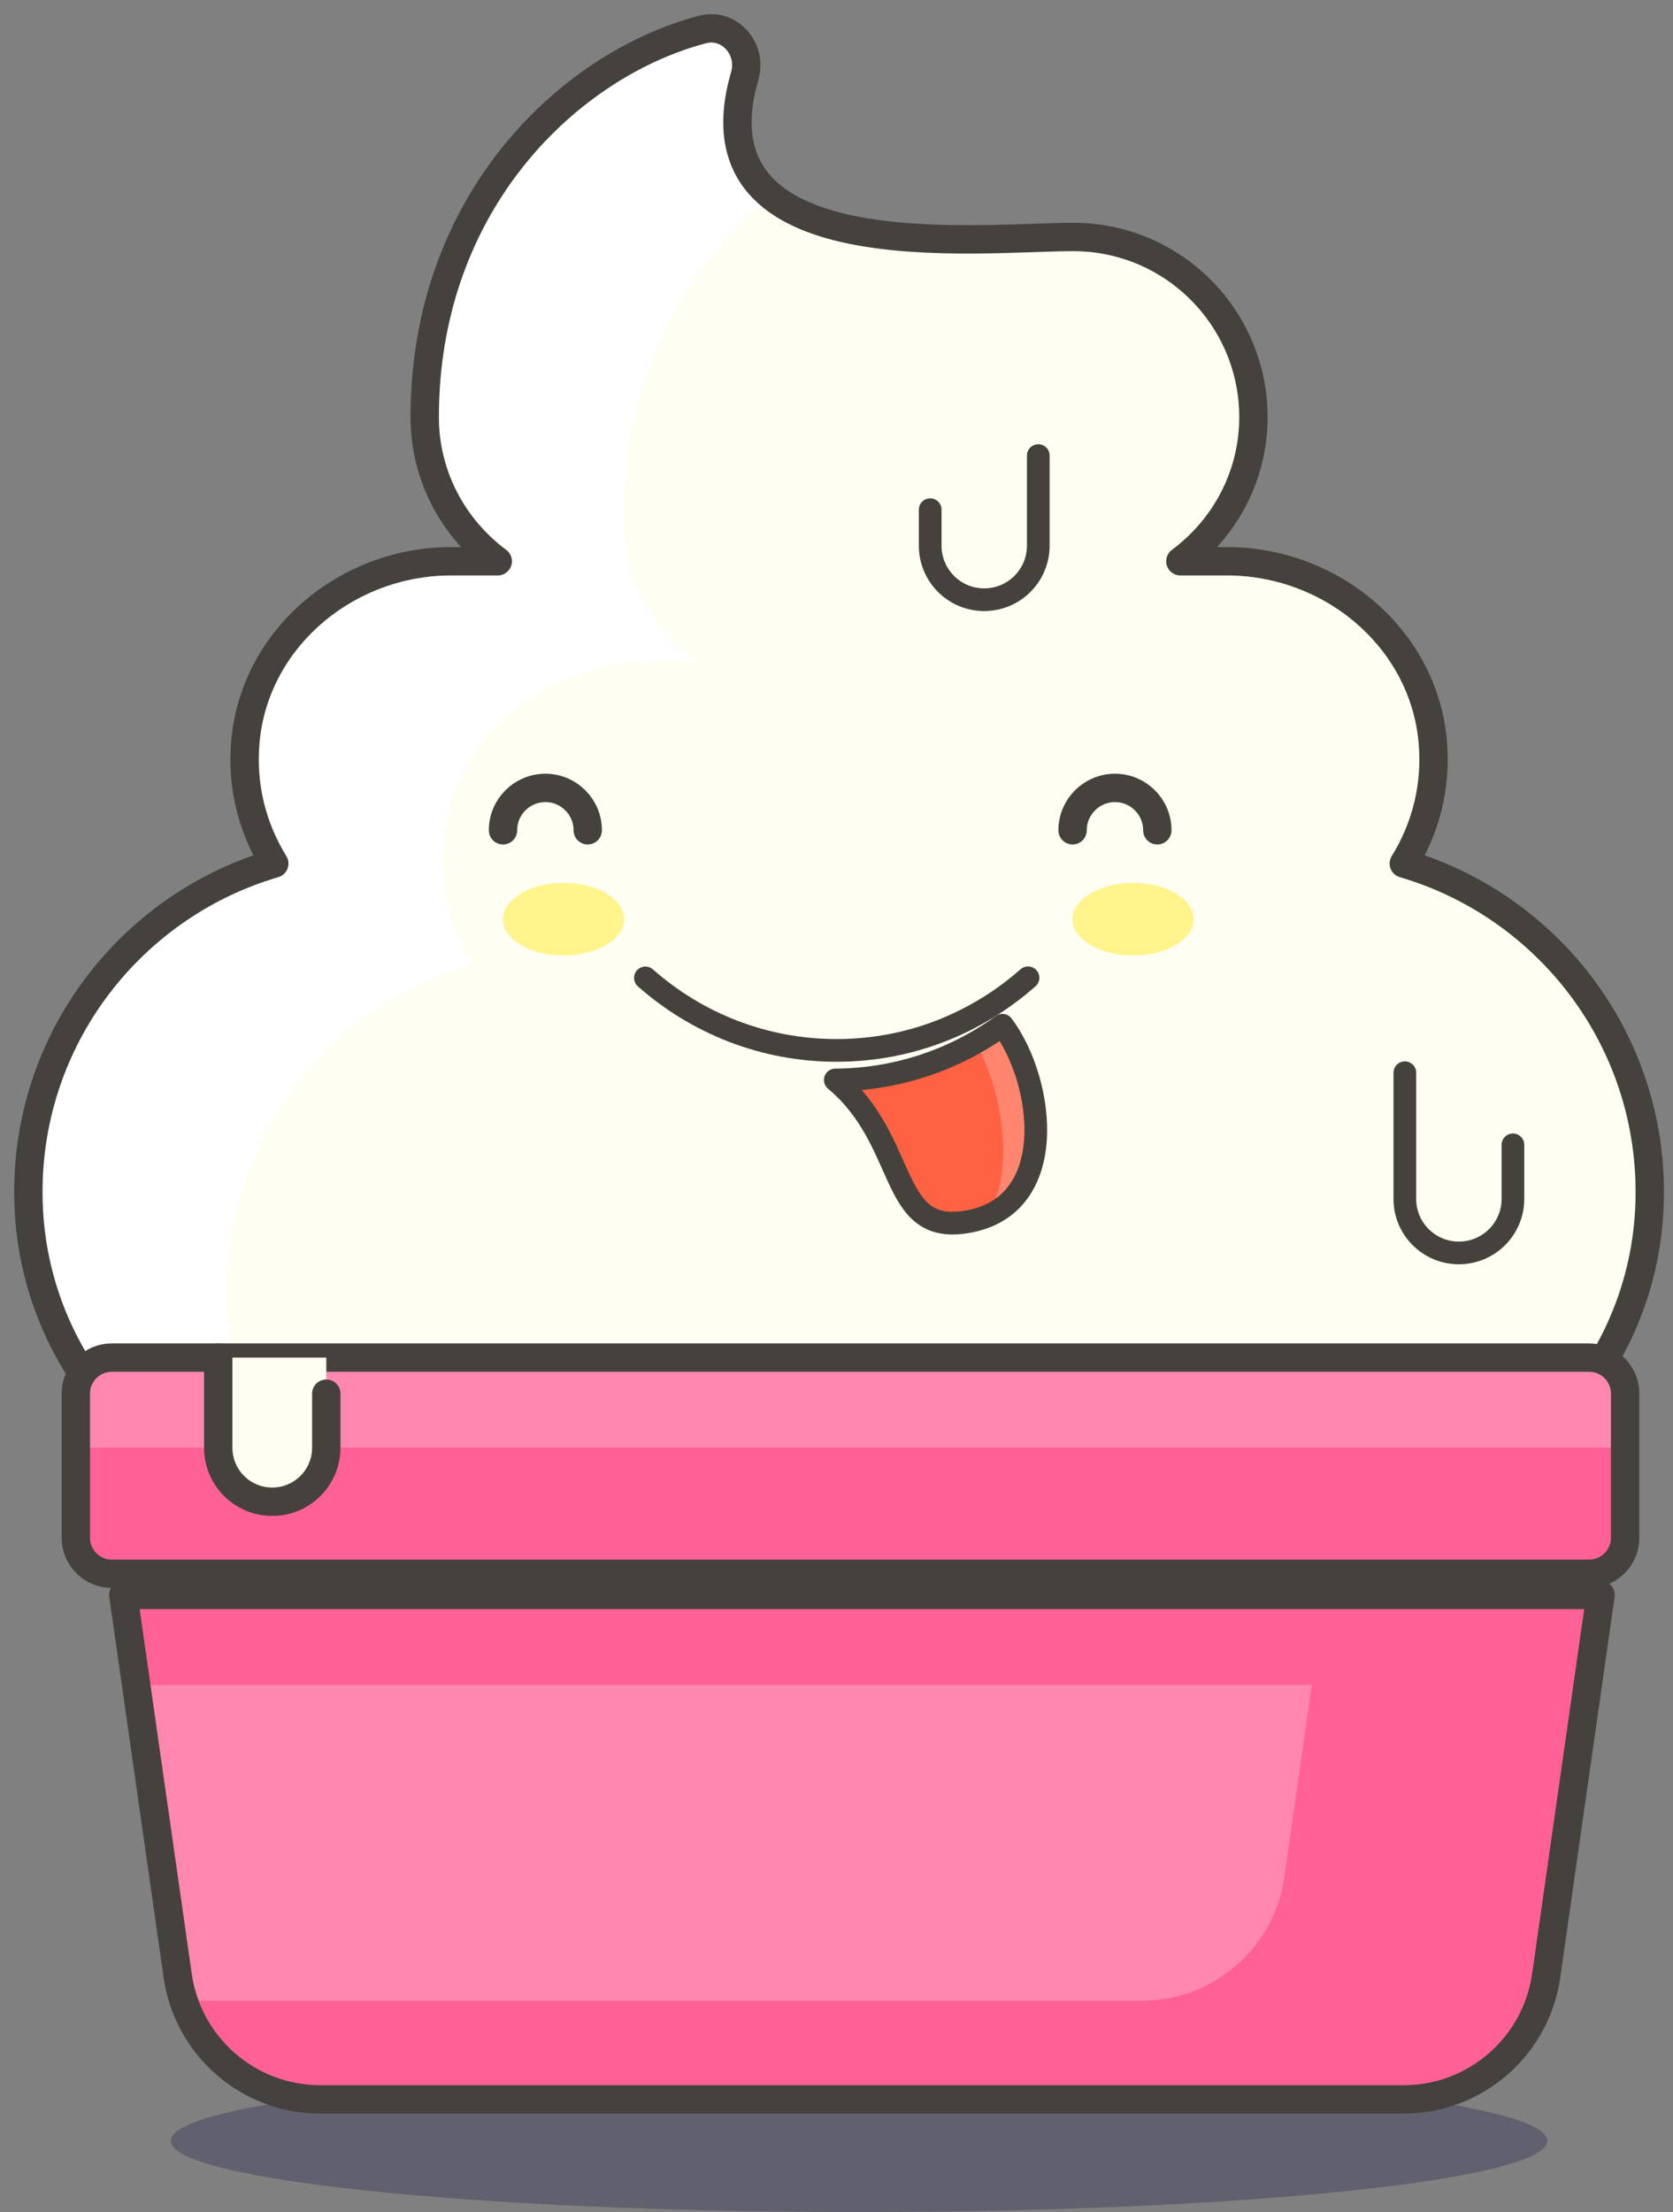 <svg xmlns="http://www.w3.org/2000/svg" width="59" height="78" viewBox="0 0 59 78">
  <rect x="0" y="0" width="59" height="78" fill="#808080" stroke="none"/>
  <g fill="none" fill-rule="evenodd" transform="translate(1 1)">
    <path fill="#151444" d="M53.565,74.489 C53.565,75.875 42.698,77 29.293,77 C15.889,77 5.022,75.875 5.022,74.489 C5.022,73.103 15.889,71.978 29.293,71.978 C42.698,71.978 53.565,73.103 53.565,74.489" opacity=".3"/>
    <path fill="#FFFEF2" d="M48.507,29.45 C49.269,28.218 49.669,26.737 49.527,25.15 C49.202,21.496 45.945,18.791 42.275,18.791 L40.627,18.791 C42.182,17.633 43.203,15.796 43.203,13.709 C43.203,10.2 40.359,7.356 36.849,7.356 C33.494,7.356 23.26,8.587 25.265,1.67 C25.538,0.726 24.724,-0.21 23.774,0.041 C19.109,1.267 13.978,6.089 13.978,13.709 C13.978,15.796 14.999,17.633 16.554,18.791 L14.905,18.791 C11.236,18.791 7.979,21.496 7.654,25.15 C7.512,26.737 7.912,28.218 8.673,29.45 C3.474,30.974 -0.275,35.897 0.016,41.653 C0.346,48.146 6.005,53.099 12.505,53.099 L44.676,53.099 C51.176,53.099 56.837,48.146 57.165,41.653 C57.456,35.897 53.707,30.974 48.507,29.45"/>
    <path fill="#FFF" d="M7.006,45.198 C6.715,39.441 10.461,34.518 15.664,32.994 C14.9,31.763 14.5,30.282 14.643,28.695 C14.967,25.039 18.225,22.336 21.896,22.336 L23.543,22.336 C21.988,21.177 20.967,19.341 20.967,17.254 C20.967,12.123 23.293,8.268 26.238,5.918 C25.171,5.056 24.668,3.73 25.265,1.671 C25.538,0.727 24.724,-0.209 23.774,0.041 C19.107,1.268 13.978,6.09 13.978,13.708 C13.978,15.797 14.999,17.634 16.554,18.792 L14.905,18.792 C11.236,18.792 7.979,21.495 7.654,25.15 C7.512,26.738 7.912,28.218 8.673,29.452 C3.474,30.975 -0.275,35.896 0.016,41.654 C0.31,47.468 4.884,52.038 10.505,52.93 C8.484,50.916 7.158,48.231 7.006,45.198"/>
    <path stroke="#45413C" stroke-linecap="round" stroke-linejoin="round" d="M48.507,29.45 C49.269,28.218 49.669,26.737 49.527,25.15 C49.202,21.496 45.945,18.791 42.275,18.791 L40.627,18.791 C42.182,17.633 43.203,15.796 43.203,13.709 C43.203,10.2 40.359,7.356 36.849,7.356 C33.494,7.356 23.26,8.587 25.265,1.67 C25.538,0.726 24.724,-0.21 23.774,0.041 C19.109,1.267 13.978,6.089 13.978,13.709 C13.978,15.796 14.999,17.633 16.554,18.791 L14.905,18.791 C11.236,18.791 7.979,21.496 7.654,25.15 C7.512,26.737 7.912,28.218 8.673,29.45 C3.474,30.974 -0.275,35.897 0.016,41.653 C0.346,48.146 6.005,53.099 12.505,53.099 L44.676,53.099 C51.176,53.099 56.837,48.146 57.165,41.653 C57.456,35.897 53.707,30.974 48.507,29.45 Z"/>
    <path fill="#FF6196" d="M55.042,54.494 L2.944,54.494 C2.243,54.494 1.674,53.925 1.674,53.222 L1.674,48.14 C1.674,47.439 2.243,46.87 2.944,46.87 L55.042,46.87 C55.743,46.87 56.312,47.439 56.312,48.14 L56.312,53.222 C56.312,53.925 55.743,54.494 55.042,54.494"/>
    <path fill="#FF87AF" d="M56.312,50.045 L1.674,50.045 L1.674,48.138 C1.674,47.437 2.243,46.87 2.944,46.87 L55.042,46.87 C55.743,46.87 56.312,47.437 56.312,48.138 L56.312,50.045 Z"/>
    <path stroke="#45413C" stroke-linecap="round" stroke-linejoin="round" d="M55.042,54.494 L2.944,54.494 C2.243,54.494 1.674,53.925 1.674,53.222 L1.674,48.14 C1.674,47.439 2.243,46.87 2.944,46.87 L55.042,46.87 C55.743,46.87 56.312,47.439 56.312,48.14 L56.312,53.222 C56.312,53.925 55.743,54.494 55.042,54.494 Z"/>
    <path fill="#FF87AF" d="M48.497,73.028 L10.298,73.028 C7.769,73.028 5.624,71.168 5.266,68.664 L3.348,55.239 L55.445,55.239 L53.528,68.664 C53.17,71.168 51.026,73.028 48.497,73.028"/>
    <polygon fill="#FF6196" points="54.991 58.415 55.445 55.239 3.348 55.239 3.803 58.415"/>
    <path fill="#FF6196" d="M6,69.55 L39.262,69.55 C41.791,69.55 43.936,67.69 44.294,65.186 L45.748,55 L55.884,55 L53.968,68.425 C53.61,70.929 51.465,72.789 48.936,72.789 L10.737,72.789 C8.604,72.789 6.745,71.466 6,69.55 Z"/>
    <path stroke="#45413C" stroke-linecap="round" stroke-linejoin="round" d="M48.497,73.028 L10.298,73.028 C7.769,73.028 5.624,71.168 5.266,68.664 L3.348,55.239 L55.445,55.239 L53.528,68.664 C53.17,71.168 51.026,73.028 48.497,73.028 Z"/>
    <path stroke="#45413C" stroke-linecap="round" stroke-linejoin="round" stroke-width=".8" d="M52.355 39.369L52.355 41.275C52.355 42.328 51.501 43.18 50.448 43.18 49.395 43.18 48.543 42.328 48.543 41.275L48.543 36.826M35.616 15.065L35.616 18.241C35.616 19.294 34.762 20.147 33.709 20.147 32.656 20.147 31.804 19.294 31.804 18.241L31.804 16.972"/>
    <path fill="#FFFEF2" d="M10.507,46.87 L10.507,50.047 C10.507,51.1 9.653,51.953 8.601,51.953 C7.548,51.953 6.696,51.1 6.696,50.047 L6.696,46.87 L10.507,46.87 Z"/>
    <path stroke="#45413C" stroke-linecap="round" stroke-linejoin="round" d="M10.507,48.142 L10.507,50.048 C10.507,51.101 9.653,51.953 8.601,51.953 C7.548,51.953 6.696,51.101 6.696,50.048 L6.696,46.87"/>
    <path fill="#FFF48C" d="M41.095 31.413C41.095 32.119 40.14 32.693 38.962 32.693 37.782 32.693 36.826 32.119 36.826 31.413 36.826 30.706 37.782 30.13 38.962 30.13 40.14 30.13 41.095 30.706 41.095 31.413M16.739 31.413C16.739 32.119 17.695 32.693 18.872 32.693 20.052 32.693 21.008 32.119 21.008 31.413 21.008 30.706 20.052 30.13 18.872 30.13 17.695 30.13 16.739 30.706 16.739 31.413"/>
    <path stroke="#45413C" stroke-linecap="round" stroke-linejoin="round" d="M16.739 28.277C16.739 27.452 17.407 26.783 18.234 26.783 19.058 26.783 19.727 27.452 19.727 28.277M36.826 28.277C36.826 27.452 37.496 26.783 38.321 26.783 39.146 26.783 39.814 27.452 39.814 28.277"/>
    <path stroke="#45413C" stroke-linecap="round" stroke-linejoin="round" stroke-width=".8" d="M21.761,33.482 C23.56,35.07 25.916,36.039 28.505,36.039 C31.095,36.039 33.453,35.068 35.254,33.478"/>
    <path fill="#FF6242" d="M34.354,35.152 C32.693,36.352 30.661,37.069 28.457,37.081 C31.003,39.211 30.351,42.42 32.924,42.109 C36.443,41.684 35.838,37.117 34.354,35.152"/>
    <path fill="#FF866E" d="M33.733,42.027 C36.746,41.279 36.133,37.029 34.714,35.152 C34.322,35.435 33.908,35.69 33.478,35.917 C34.396,37.601 34.821,40.479 33.733,42.027"/>
    <path stroke="#45413C" stroke-linecap="round" stroke-linejoin="round" stroke-width=".8" d="M34.354,35.152 C32.693,36.352 30.661,37.069 28.457,37.081 C31.003,39.211 30.351,42.42 32.924,42.109 C36.443,41.684 35.838,37.117 34.354,35.152 Z"/>
  </g>
</svg>
